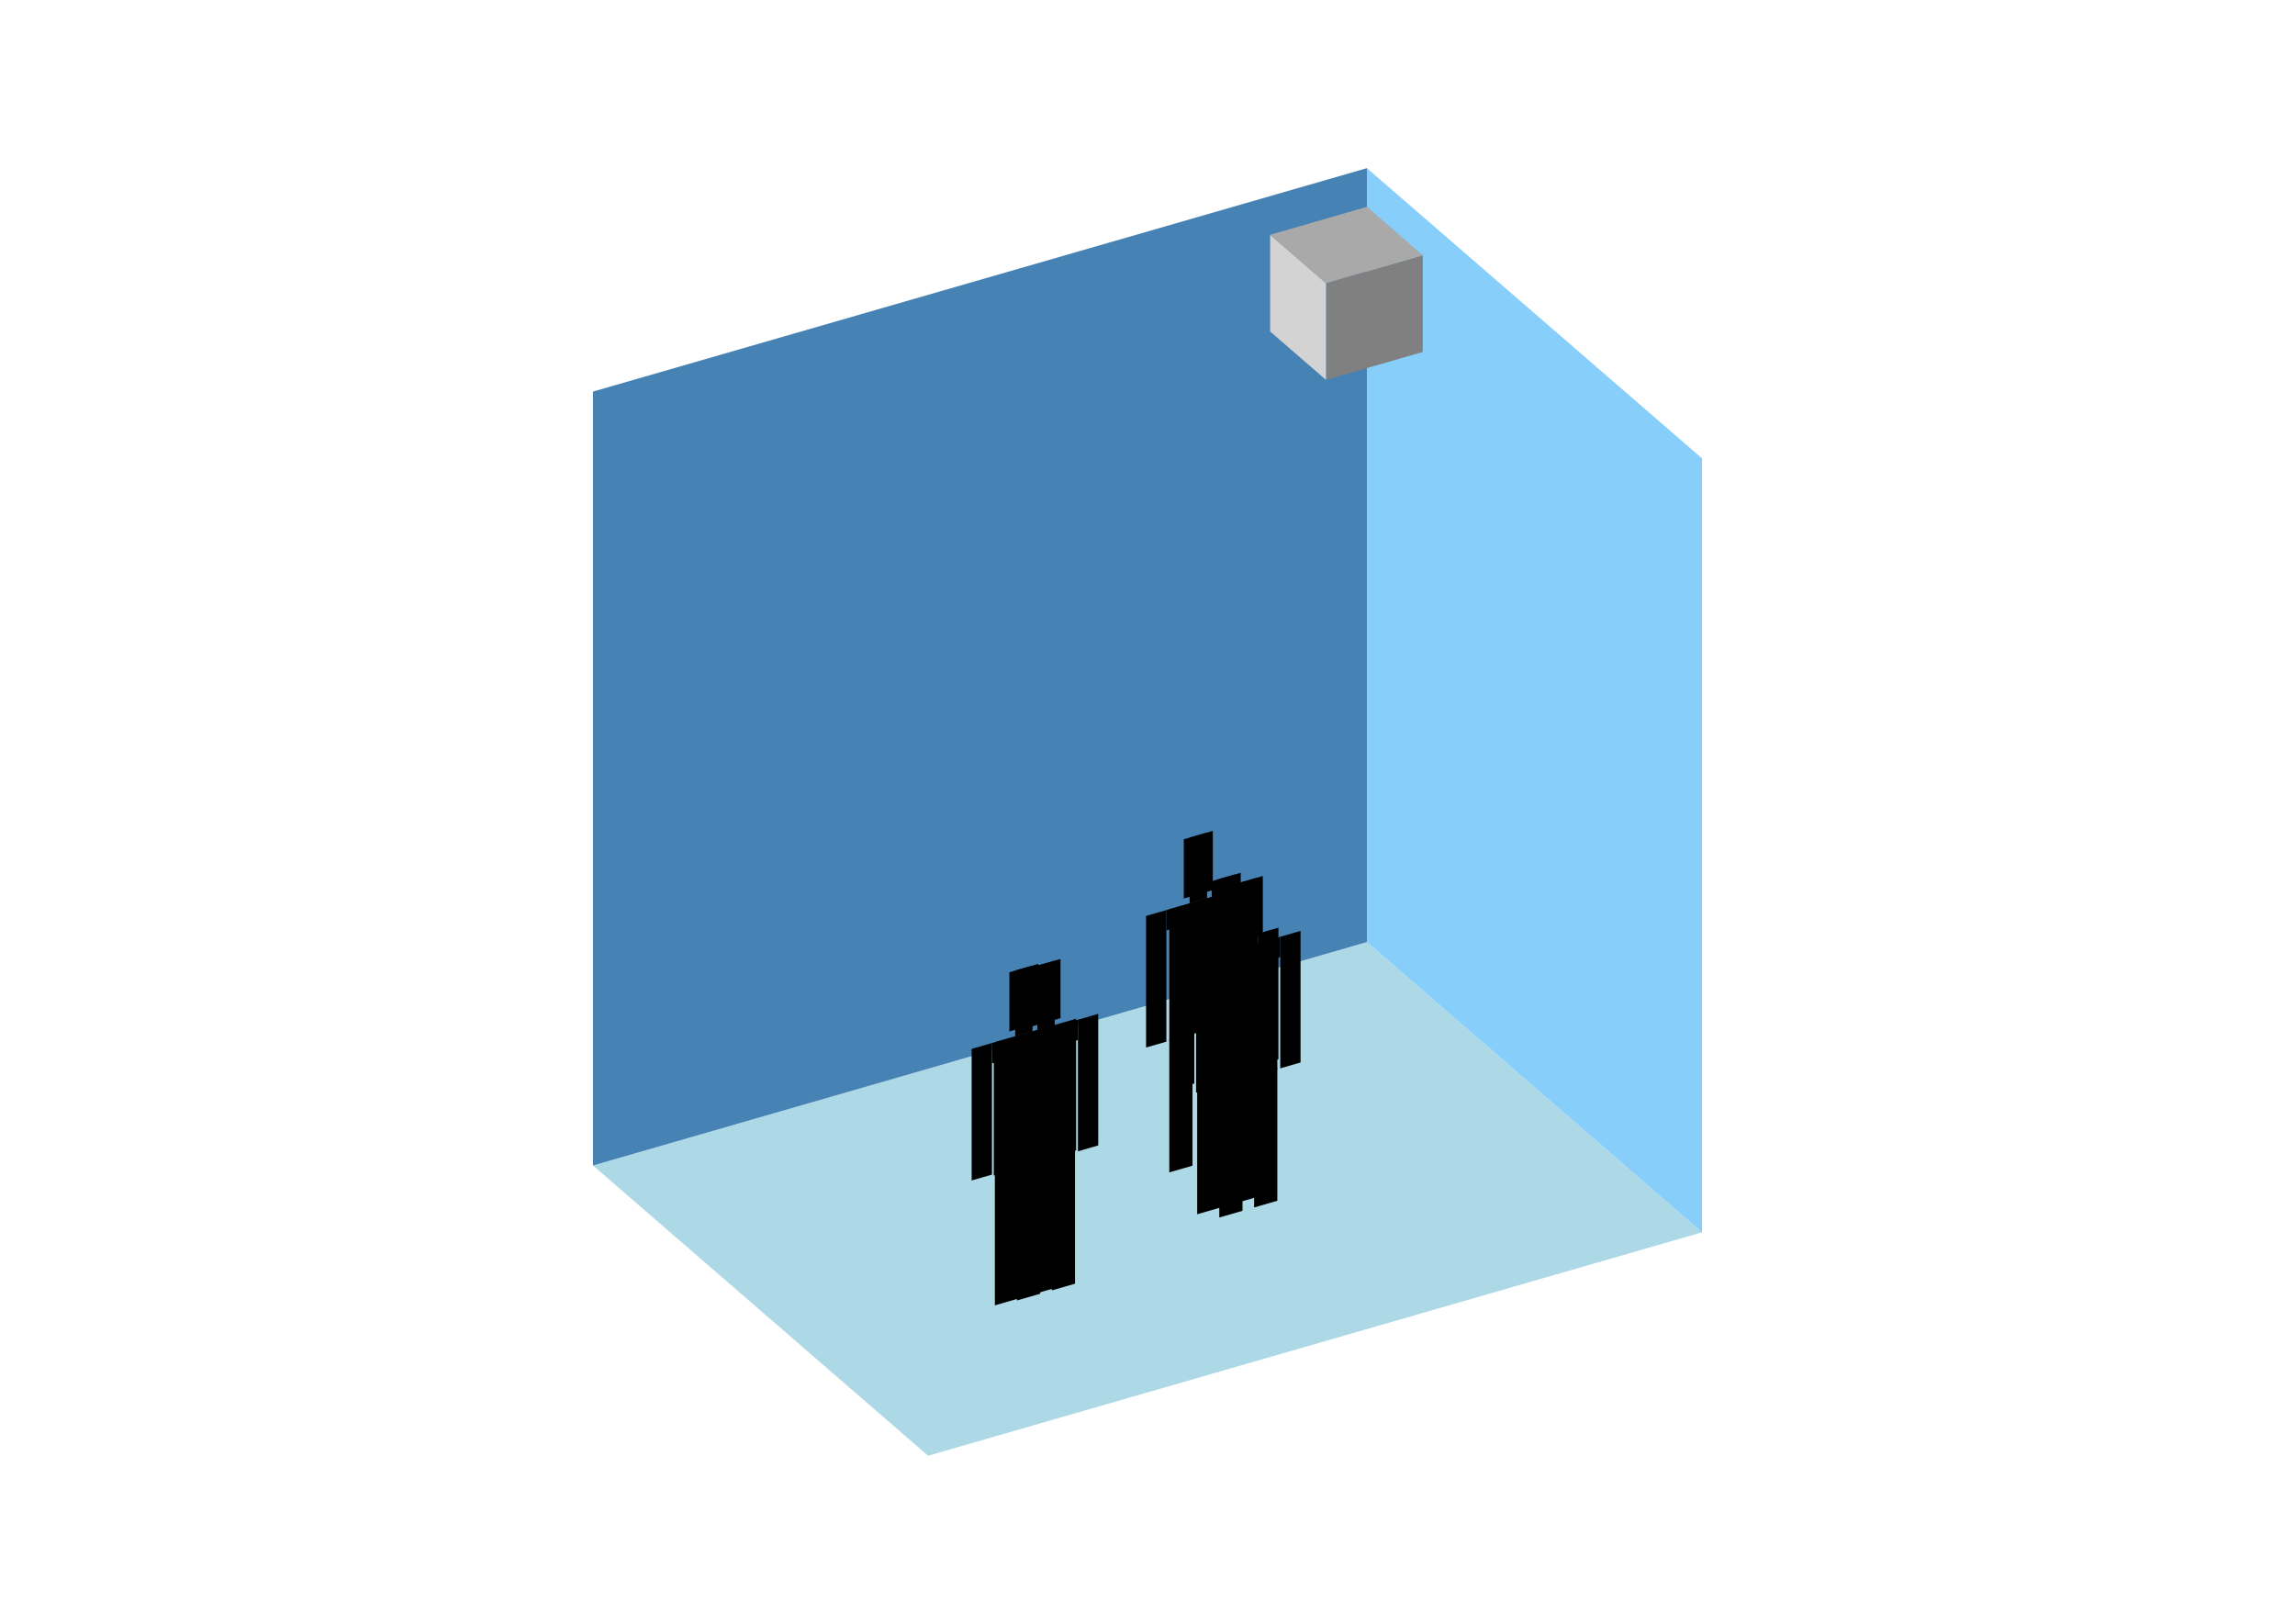<?xml version="1.0" encoding="UTF-8"?>
<svg
  xmlns="http://www.w3.org/2000/svg"
  width="848"
  height="600"
  style="background-color:white"
>
  <polygon fill="lightblue" points="342.933,537.868 219.111,430.635 505.067,348.087 628.889,455.32" />
  <polygon fill="steelblue" points="219.111,430.635 219.111,144.68 505.067,62.132 505.067,348.087" />
  <polygon fill="lightskyblue" points="628.889,455.32 628.889,169.365 505.067,62.132 505.067,348.087" />
  <polygon fill="grey" points="489.959,140.365 489.959,104.62 525.704,94.302 525.704,130.046" />
  <polygon fill="lightgrey" points="489.959,140.365 489.959,104.62 469.322,86.748 469.322,122.492" />
  <polygon fill="darkgrey" points="489.959,104.62 469.322,86.748 505.067,76.429 525.704,94.302" />
  <polygon fill="hsl(288.0,50.0%,60.948%)" points="432.051,433.176 432.051,384.077 440.63,381.601 440.63,430.699" />
  <polygon fill="hsl(288.0,50.0%,60.948%)" points="453.498,426.985 453.498,377.886 444.919,380.362 444.919,429.461" />
  <polygon fill="hsl(288.0,50.0%,60.948%)" points="423.473,387.04 423.473,338.427 430.979,336.26 430.979,384.873" />
  <polygon fill="hsl(288.0,50.0%,60.948%)" points="454.57,378.063 454.57,329.45 462.077,327.283 462.077,375.896" />
  <polygon fill="hsl(288.0,50.0%,60.948%)" points="430.979,343.767 430.979,336.26 454.57,329.45 454.57,336.957" />
  <polygon fill="hsl(288.0,50.0%,60.948%)" points="432.051,384.563 432.051,335.951 453.498,329.76 453.498,378.372" />
  <polygon fill="hsl(288.0,50.0%,60.948%)" points="437.413,331.972 437.413,310.097 448.136,307.001 448.136,328.877" />
  <polygon fill="hsl(288.0,50.0%,60.948%)" points="439.558,333.784 439.558,309.478 445.992,307.62 445.992,331.927" />
  <polygon fill="hsl(288.0,50.0%,54.496%)" points="442.361,448.649 442.361,399.551 450.94,397.074 450.94,446.173" />
  <polygon fill="hsl(288.0,50.0%,54.496%)" points="463.808,442.458 463.808,393.359 455.229,395.836 455.229,444.934" />
  <polygon fill="hsl(288.0,50.0%,54.496%)" points="433.782,402.513 433.782,353.901 441.289,351.734 441.289,400.346" />
  <polygon fill="hsl(288.0,50.0%,54.496%)" points="464.88,393.536 464.88,344.924 472.386,342.757 472.386,391.369" />
  <polygon fill="hsl(288.0,50.0%,54.496%)" points="441.289,359.24 441.289,351.734 464.88,344.924 464.88,352.43" />
  <polygon fill="hsl(288.0,50.0%,54.496%)" points="442.361,400.037 442.361,351.424 463.808,345.233 463.808,393.846" />
  <polygon fill="hsl(288.0,50.0%,54.496%)" points="447.723,347.446 447.723,325.57 458.446,322.475 458.446,344.35" />
  <polygon fill="hsl(288.0,50.0%,54.496%)" points="449.867,349.257 449.867,324.951 456.301,323.094 456.301,347.4" />
  <polygon fill="hsl(288.0,50.0%,53.252%)" points="450.528,449.851 450.528,400.752 459.107,398.276 459.107,447.374" />
  <polygon fill="hsl(288.0,50.0%,53.252%)" points="471.975,443.659 471.975,394.561 463.396,397.037 463.396,446.136" />
  <polygon fill="hsl(288.0,50.0%,53.252%)" points="441.95,403.715 441.95,355.102 449.456,352.935 449.456,401.548" />
  <polygon fill="hsl(288.0,50.0%,53.252%)" points="473.047,394.737 473.047,346.125 480.554,343.958 480.554,392.571" />
  <polygon fill="hsl(288.0,50.0%,53.252%)" points="449.456,360.442 449.456,352.935 473.047,346.125 473.047,353.631" />
  <polygon fill="hsl(288.0,50.0%,53.252%)" points="450.528,401.238 450.528,352.626 471.975,346.435 471.975,395.047" />
  <polygon fill="hsl(288.0,50.0%,53.252%)" points="455.89,348.647 455.89,326.772 466.613,323.676 466.613,345.552" />
  <polygon fill="hsl(288.0,50.0%,53.252%)" points="458.035,350.459 458.035,326.153 464.469,324.295 464.469,348.602" />
  <polygon fill="hsl(288.0,50.0%,50.275%)" points="367.601,482.301 367.601,433.202 376.18,430.726 376.18,479.824" />
  <polygon fill="hsl(288.0,50.0%,50.275%)" points="389.048,476.109 389.048,427.011 380.469,429.487 380.469,478.586" />
  <polygon fill="hsl(288.0,50.0%,50.275%)" points="359.022,436.165 359.022,387.552 366.529,385.385 366.529,433.998" />
  <polygon fill="hsl(288.0,50.0%,50.275%)" points="390.12,427.187 390.12,378.575 397.626,376.408 397.626,425.021" />
  <polygon fill="hsl(288.0,50.0%,50.275%)" points="366.529,392.892 366.529,385.385 390.12,378.575 390.12,386.081" />
  <polygon fill="hsl(288.0,50.0%,50.275%)" points="367.601,433.688 367.601,385.076 389.048,378.885 389.048,427.497" />
  <polygon fill="hsl(288.0,50.0%,50.275%)" points="372.963,381.097 372.963,359.222 383.686,356.126 383.686,378.002" />
  <polygon fill="hsl(288.0,50.0%,50.275%)" points="375.107,382.909 375.107,358.603 381.541,356.745 381.541,381.052" />
  <polygon fill="hsl(288.0,50.0%,50.082%)" points="375.774,480.496 375.774,431.397 384.352,428.921 384.352,478.019" />
  <polygon fill="hsl(288.0,50.0%,50.082%)" points="397.22,474.304 397.22,425.206 388.642,427.682 388.642,476.781" />
  <polygon fill="hsl(288.0,50.0%,50.082%)" points="367.195,434.36 367.195,385.747 374.701,383.58 374.701,432.193" />
  <polygon fill="hsl(288.0,50.0%,50.082%)" points="398.293,425.382 398.293,376.77 405.799,374.603 405.799,423.216" />
  <polygon fill="hsl(288.0,50.0%,50.082%)" points="374.701,391.087 374.701,383.58 398.293,376.77 398.293,384.276" />
  <polygon fill="hsl(288.0,50.0%,50.082%)" points="375.774,431.883 375.774,383.271 397.22,377.08 397.22,425.692" />
  <polygon fill="hsl(288.0,50.0%,50.082%)" points="381.135,379.292 381.135,357.417 391.859,354.321 391.859,376.197" />
  <polygon fill="hsl(288.0,50.0%,50.082%)" points="383.28,381.104 383.28,356.798 389.714,354.94 389.714,379.246" />
</svg>
